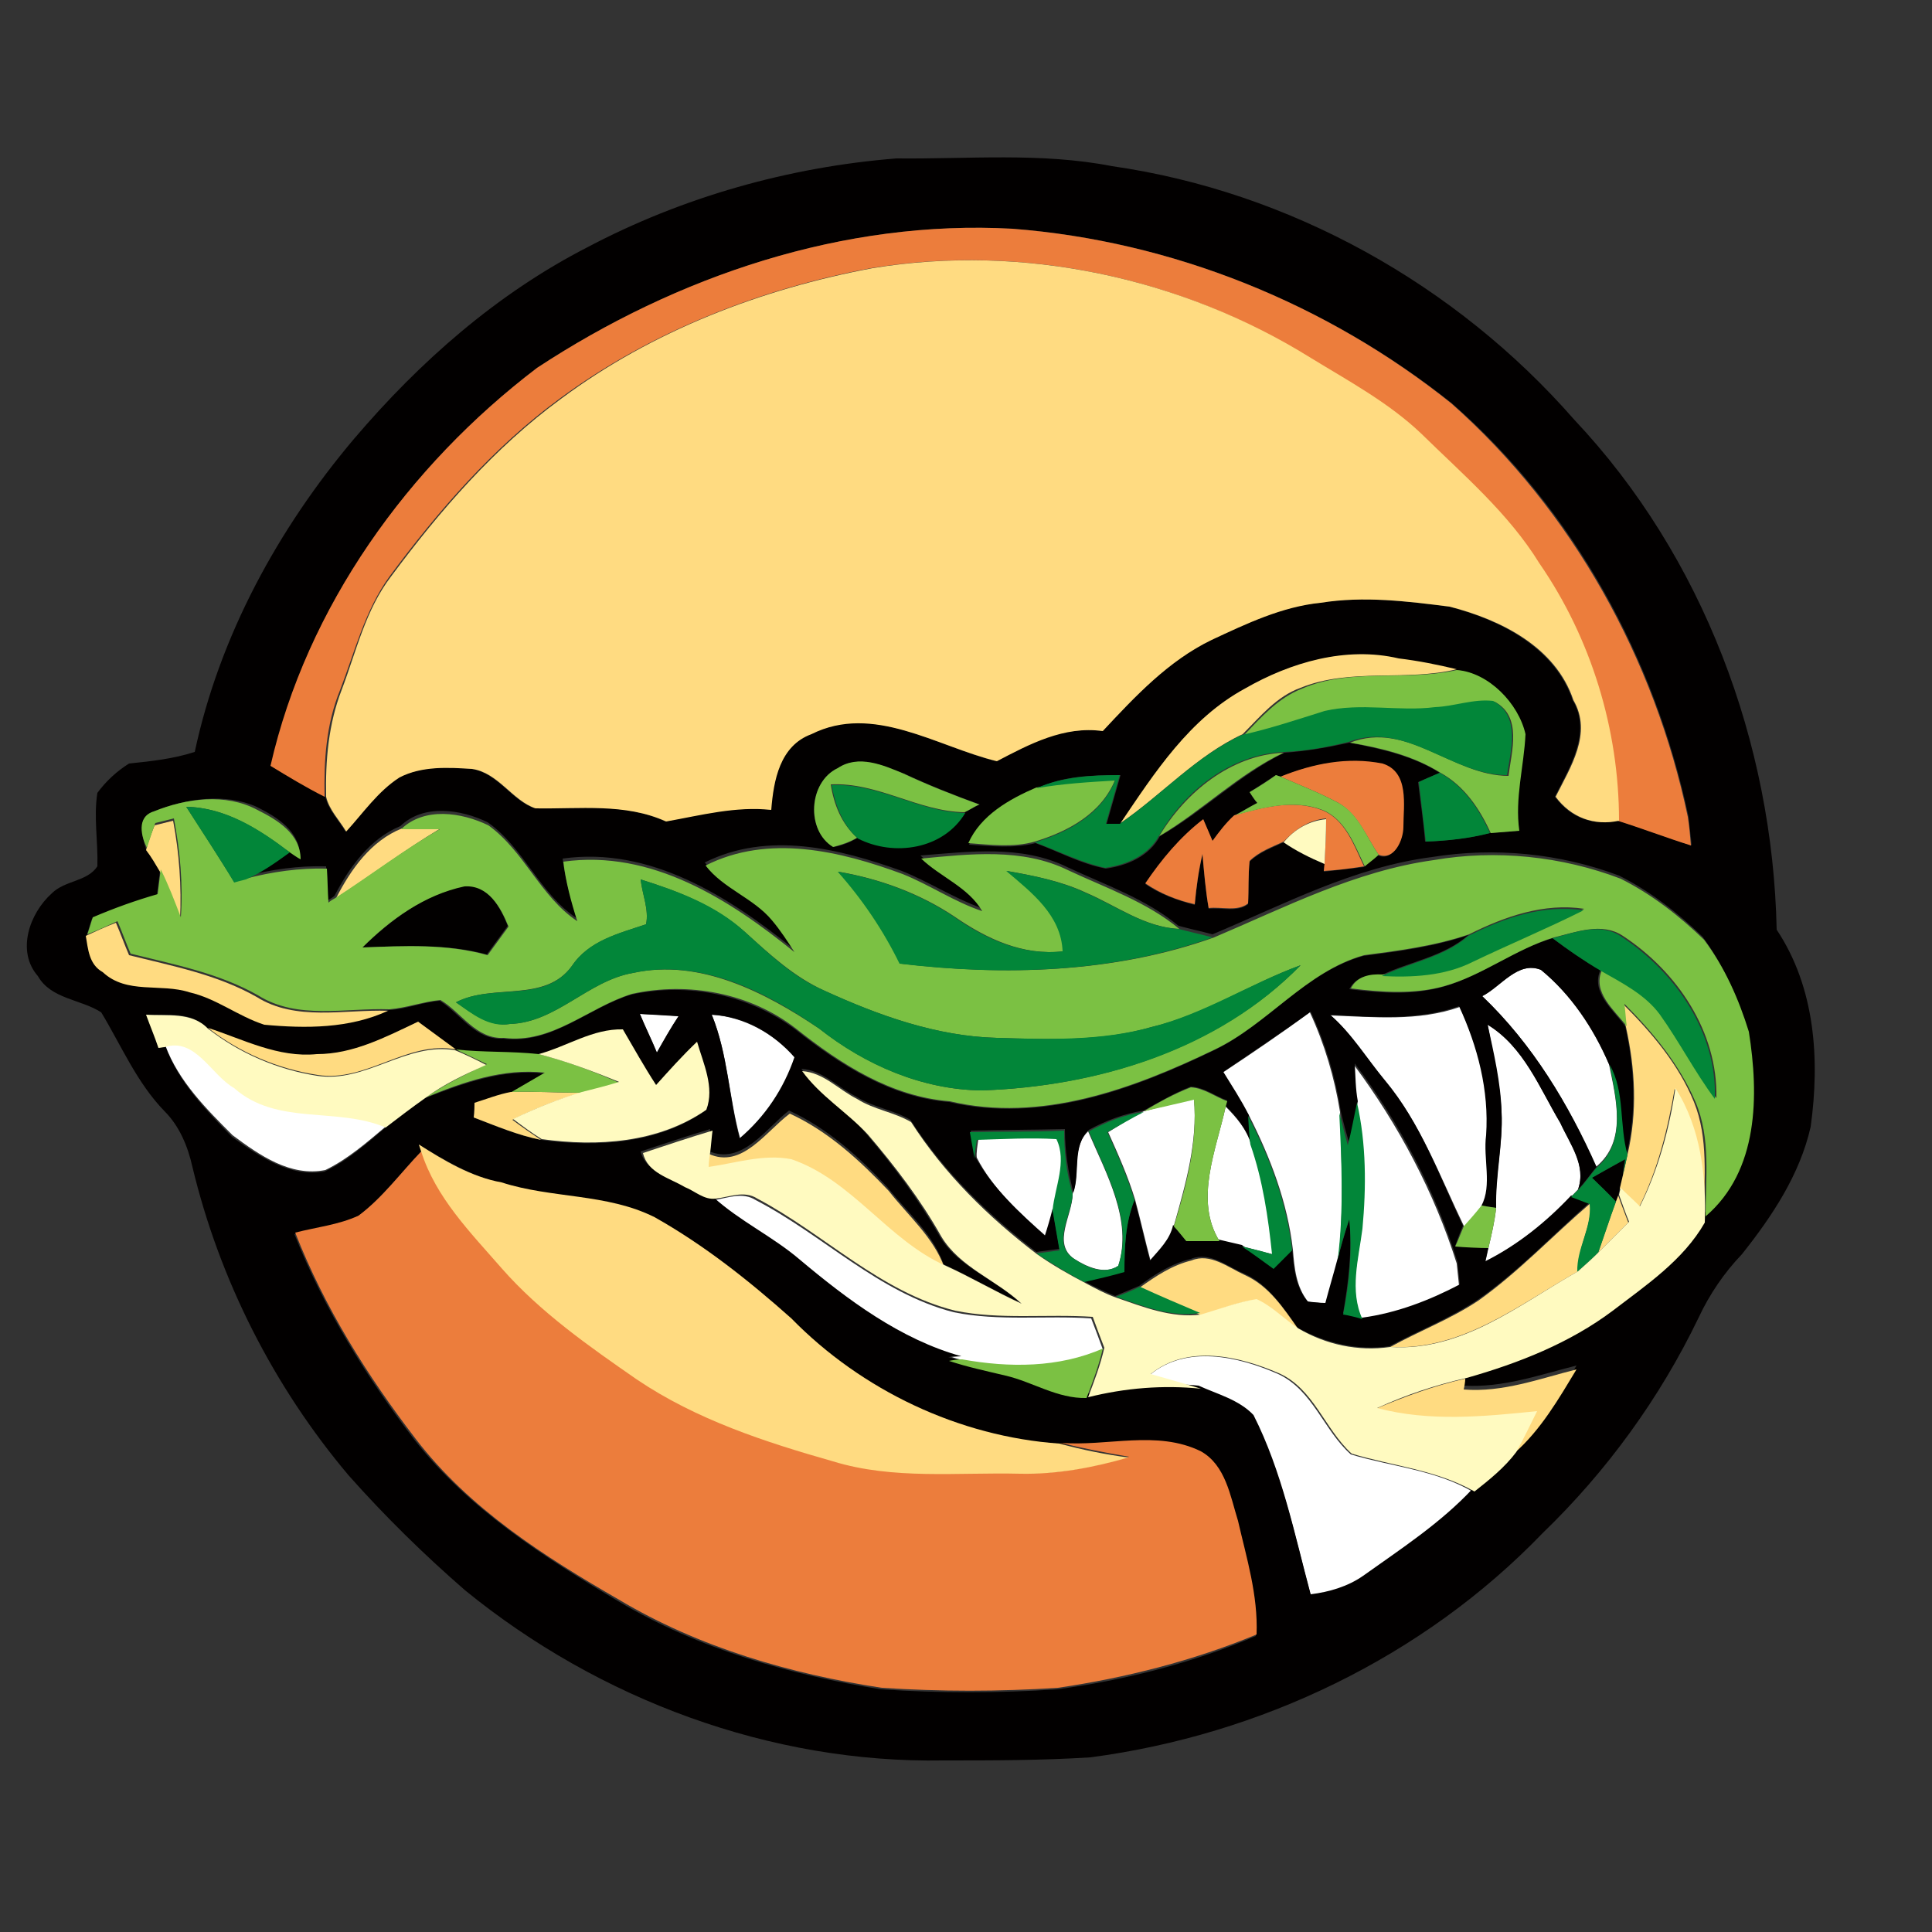 <?xml version="1.0" encoding="utf-8"?>
<!-- Generator: Adobe Illustrator 26.0.3, SVG Export Plug-In . SVG Version: 6.00 Build 0)  -->
<svg version="1.1" id="Layer_1" xmlns="http://www.w3.org/2000/svg" xmlns:xlink="http://www.w3.org/1999/xlink" x="0px" y="0px"
	 viewBox="0 0 250 250" style="enable-background:new 0 0 250 250;" xml:space="preserve">
<rect x="0" y="0" width="250" height="250" fill="#333333" stroke="none"/>
<style type="text/css">
	.st0{fill:#FFFFFF;}
	.st1{fill:#020000;}
	.st2{fill:#EC7D3C;}
	.st3{fill:#FFDB81;}
	.st4{fill:#7BC143;}
	.st5{fill:#028639;}
	.st6{fill:#FFFAC0;}
</style>
<g id="_x23_ffffffff">
	<path class="st0" d="M191.8,128.9c2.4-1.2,4.6-4.6,7.6-3.4c3.9,3.2,6.8,7.6,8.8,12.2c0.9,4.4,2.4,10-1.7,13.3
		C203,142.9,198.3,135.1,191.8,128.9z"/>
	<path class="st0" d="M172.2,131.4c5.6,0.2,11.3,0.8,16.7-1.1c2.4,5.2,3.9,10.9,3.5,16.7c-0.4,3,0.8,6.4-0.6,9.1
		c-0.8,0.9-1.6,1.8-2.3,2.7c-3.1-6.4-5.6-13.3-10.2-18.9C176.9,137,174.9,133.8,172.2,131.4z"/>
	<path class="st0" d="M82.8,131.2c1.7,0.1,3.3,0.1,5,0.3c-1,1.5-1.9,3.1-2.8,4.7C84.3,134.5,83.5,132.9,82.8,131.2z"/>
	<path class="st0" d="M158.2,138.8c3.8-2.5,7.6-5.1,11.3-7.8c1.9,4.1,3.2,8.5,3.9,12.9c0.2,6.3,0.5,12.7-0.2,19
		c-0.5,1.9-1.1,3.9-1.6,5.8c-0.6-0.1-1.7-0.2-2.3-0.2c-1.6-2-1.8-4.4-2-6.8c-0.7-6.1-2.9-11.9-5.7-17.4
		C160.5,142.5,159.3,140.6,158.2,138.8z"/>
	<path class="st0" d="M92.1,131.3c4.2,0.3,8,2.4,10.8,5.6c-1.4,4-3.8,7.7-7.1,10.5C94.3,142,94.2,136.4,92.1,131.3z"/>
	<path class="st0" d="M192.5,132.6c4.7,2.8,6.7,8.1,9.4,12.7c1.3,2.7,3.4,5.5,2.3,8.6c-0.2,0.2-0.6,0.7-0.9,0.9
		c-3.2,3.4-6.9,6.3-11.1,8.5c0.1-0.4,0.3-1.3,0.4-1.8c0.4-1.7,0.8-3.4,1-5.2c-0.2-4.2,0.9-8.2,0.7-12.4
		C194.1,140.1,193.2,136.4,192.5,132.6z"/>
	<path class="st0" d="M21.4,135.3c4-1.3,6,3.7,9,5.3c5.5,4.9,13.3,2.4,19.6,5.1c-2.5,2.1-5,4.3-7.9,5.7c-4.5,0.9-8.5-1.9-12-4.5
		C26.7,143.5,23.1,139.9,21.4,135.3z"/>
	<path class="st0" d="M175.2,137.8c5.8,7.8,10.4,16.5,13.3,25.7c0.1,0.9,0.2,1.9,0.3,2.9c-4,2.1-8.2,3.7-12.6,4.3
		c-1.7-3.8-0.4-7.8,0-11.7c0.5-5.4,0.5-11-0.7-16.3C175.3,141.1,175.3,139.4,175.2,137.8z"/>
	<path class="st0" d="M148,143.8c2.2-0.6,4.4-1.1,6.5-1.6c0.5,5.6-1.1,11.1-2.6,16.4c-0.4,1.9-1.9,3.2-3,4.6c-0.7-2.6-1.3-5.3-2-7.9
		c-0.9-3-2.2-5.9-3.5-8.8C144.9,145.6,146.4,144.6,148,143.8z"/>
	<path class="st0" d="M157.8,160.6c-3.3-5.3-0.4-11.9,0.8-17.4c1.4,1.4,2.7,2.9,3.3,4.9c1.6,4.6,2.3,9.4,2.8,14.2
		c-1.3-0.3-2.6-0.7-3.9-1C160,161.1,158.5,160.7,157.8,160.6z"/>
	<path class="st0" d="M126.6,147.4c3.4-0.1,6.9-0.4,10.3-0.1c1.4,2.9-0.2,6.2-0.5,9.2c-0.3,0.9-0.8,2.6-1,3.5c-3.4-3-6.9-6.1-9-10.2
		C126.3,149.3,126.5,148.1,126.6,147.4z"/>
	<path class="st0" d="M138.8,154.5c1-2.7-0.2-6,2-8.1c2.3,5.4,5.8,11.5,3.9,17.4c-1.8,1.2-4.1,0.1-5.7-0.9
		C136.1,160.9,138.8,157.2,138.8,154.5z"/>
	<path class="st0" d="M92.4,155.3c1.8-0.3,3.7-1.1,5.4,0c8.7,4.5,15.9,12,25.6,14.5c5.9,1.2,11.9,0.4,17.8,0.8c0.5,1.3,1,2.6,1.5,4
		c-5.8,2.5-12.1,2.5-18.2,1.4c-8-2.2-14.7-7.3-20.9-12.5C100.1,160.4,95.8,158.4,92.4,155.3z"/>
	<path class="st0" d="M148.8,177.9c4.7-3.9,11.4-2.4,16.6-0.1c4.5,2.1,5.9,7.3,9.4,10.4c5.3,1.6,11,2,15.9,4.9
		c-4.2,4.4-9.3,7.7-14.2,11.3c-2,1.5-4.4,2.1-6.8,2.4c-2.1-7.8-3.7-15.9-7.4-23.2c-1.8-2-4.7-2.7-7.1-3.8
		C153.1,179.1,150.9,178.5,148.8,177.9z"/>
</g>
<g id="_x23_020000ff">
	<path class="st1" d="M76,32c12.3-6.5,26.1-10.4,40-11.5c9.3,0.1,18.7-0.8,27.9,1c23,3.3,44.5,15.3,59.8,32.8
		c16.7,17.7,25.7,41.9,26.2,66c5,7.5,5.6,16.8,4.4,25.5c-1.4,6.2-5,11.6-8.9,16.5c-2.3,2.4-4.2,5.2-5.6,8.2
		c-5,10.4-11.9,19.9-20.2,27.9c-15.4,16-36.5,26.1-58.5,29c-6.3,0.4-12.7,0.4-19,0.4c-22.4,0.4-44.6-7.9-61.9-22
		c-5.3-4.6-10.4-9.6-15.1-14.9c-9.7-11.5-16.7-25.3-20.2-39.9c-0.6-2.7-1.7-5.3-3.6-7.2c-3.6-3.7-5.6-8.5-8.2-12.8
		c-2.6-1.7-6.5-1.7-8.2-4.7c-2.8-3.2-1.1-8.1,1.8-10.7c1.7-1.7,4.6-1.5,5.9-3.5c0.1-3.2-0.5-6.4,0-9.5c1.1-1.5,2.5-2.8,4.1-3.8
		c2.9-0.3,5.7-0.6,8.5-1.5c3.2-15,10.8-28.9,20.6-40.5C54.3,46.8,64.3,38,76,32 M69.5,47.6C52.8,60.3,39.7,78.5,35.1,99.1
		c2.3,1.4,4.6,2.8,7,4c0.4,1.7,1.7,3,2.6,4.5c2.2-2.4,4.1-5.3,6.9-7c2.9-1.5,6.3-1.3,9.4-1.1c3.4,0.5,5.2,4.1,8.2,5.1
		c5.7,0.1,11.5-0.8,16.9,1.7c4.5-0.9,9-2,13.6-1.5c0.3-3.8,1.2-8.3,5.2-9.8c8-4.1,16.3,1.6,24,3.5c4.2-2.3,8.7-4.6,13.7-3.9
		c4.2-4.4,8.5-9.1,14.1-11.8c4.5-2.1,9.1-4.3,14.1-4.8c5.5-0.9,11.2-0.2,16.7,0.5c6.6,1.7,13.7,5.3,16,12.1
		c2.5,4.2-0.4,8.7-2.3,12.5c2,2.7,4.9,3.8,8.2,3.1c3.2,1,6.3,2.2,9.5,3.2c-0.1-1.2-0.3-2.5-0.4-3.7c-4.3-20.4-14.8-39.7-30.6-53.5
		c-16.2-12.9-36.2-21-56.8-22.6C109.2,28.4,87.6,35.7,69.5,47.6 M161.1,89.1c-7.1,3.9-11.7,10.9-16.1,17.5c-0.5,0-1.4,0-1.8,0
		c0.6-2.1,1.2-4.2,1.8-6.3c-3.7,0-7.4,0.1-10.8,1.7c-3.6,1.5-7.3,3.6-8.8,7.3c2.9,0.2,5.8,0.5,8.6-0.2c3,1.1,5.9,2.7,9.1,3.3
		c2.8-0.4,5.6-1.6,7-4.2c5.6-3.2,10.2-7.9,16.1-10.8c2.9-0.2,5.7-0.7,8.4-1.3c4.1,0.8,8.2,1.7,11.7,3.9c-0.9,0.4-1.9,0.8-2.8,1.2
		c0.3,2.6,0.7,5.1,0.9,7.7c2.8-0.1,5.6-0.4,8.3-1.1c1.2-0.1,2.5-0.2,3.7-0.3c-0.6-4.2,0.6-8.4,0.8-12.5c-0.9-4-4.7-8-8.9-8.3
		c-2.5-0.7-5-1.1-7.5-1.4C174.2,83.6,167,85.8,161.1,89.1 M108.4,99.4c-3.8,1.8-4.2,8.1-0.5,10.2c1.1-0.2,2.1-0.6,3.1-1.2
		c4.7,2.4,11,1.4,13.9-3.3c0.5-0.3,1.4-0.8,1.9-1c-3.3-1.2-6.6-2.5-9.8-4C114.3,99.1,111.1,97.6,108.4,99.4 M165.7,100.5l-0.6-0.2
		c-1.1,0.7-2.3,1.5-3.4,2.2c0.2,0.4,0.7,1.1,1,1.4c-1,0.5-2,1.1-2.9,1.6c-1.1,1-2,2.2-2.9,3.4c-0.4-0.9-0.8-1.9-1.2-2.8
		c-3,2.3-5.4,5.2-7.5,8.3c1.9,1.3,4.1,2.1,6.4,2.7c0.2-2.2,0.5-4.4,1-6.5c0.2,2.3,0.4,4.7,0.8,7c1.7-0.2,3.7,0.5,5.1-0.6
		c0.1-1.8,0-3.7,0.2-5.5c1.2-1.2,2.9-1.8,4.4-2.5c1.6,1.1,3.4,2,5.3,2.8l-0.1,1c1.8-0.2,3.5-0.4,5.2-0.6c0.4-0.4,1.3-1.1,1.8-1.5
		c2,0.8,3.2-2,3.2-3.6c0.1-2.8,0.8-7.1-2.7-8.2C174.4,97.9,169.8,98.9,165.7,100.5 M19.9,105c-2.2,0.7-1.5,3.3-1,4.9
		c0.6,0.9,1.2,1.8,1.8,2.8c-0.1,0.8-0.3,2.4-0.4,3.2c-2.9,0.8-5.7,1.8-8.4,3c-0.2,0.5-0.5,1.6-0.7,2.2c0.3,1.7,0.4,3.7,2.2,4.6
		c3.1,2.9,7.5,1.4,11.2,2.6c3.5,0.8,6.4,3.1,9.7,4.2c5.4,0.5,11,0.5,16-1.8c2.2-0.1,4.3-1,6.6-1.2c2.7,1.7,4.6,5.1,8.2,4.9
		c6.3,0.8,11-4,16.6-5.7c7.3-1.6,15.2,0,21.2,4.5c5.8,4.6,12.4,8.8,19.9,9.4c11.9,2.8,23.8-1.6,34.3-6.7
		c6.9-3.3,11.8-10.1,19.3-12.2c4.6-0.6,9.2-1.2,13.6-2.7c-3.2,2.8-7.5,3.4-11.3,5.2c-1.6-0.1-3.3,0.2-4.1,1.8
		c4,0.5,8.1,0.8,12.1-0.3c5-1.4,9.2-4.8,14.2-6.3c2,1.5,4,2.9,6.2,4.1c-1.3,2.9,1.7,5.2,3.2,7.3c1.2,5.4,1.5,11,0.2,16.5
		c-1.1-3.8-0.3-8-2.3-11.6c-2-4.7-4.9-9-8.8-12.2c-3-1.2-5.2,2.2-7.6,3.4c6.5,6.2,11.2,14,14.8,22.1c-0.8,0.9-1.5,2-2.4,2.9
		c1.1-3.1-1.1-5.9-2.3-8.6c-2.7-4.5-4.7-9.8-9.4-12.7c0.8,3.7,1.7,7.5,1.8,11.3c0.2,4.1-0.8,8.2-0.7,12.4c-0.6-0.1-1.2-0.2-1.9-0.3
		c1.4-2.6,0.2-6.1,0.6-9.1c0.4-5.8-1.1-11.5-3.5-16.7c-5.4,1.9-11.1,1.4-16.7,1.1c2.8,2.4,4.7,5.6,7,8.4c4.7,5.5,7.1,12.4,10.2,18.9
		c-0.3,0.7-0.8,2-1,2.6c1.1,0.1,3.2,0.1,4.3,0.2c-0.1,0.4-0.3,1.3-0.4,1.8c4.2-2.1,7.9-5.1,11.1-8.5c0.6,0.2,1.8,0.7,2.4,0.9
		c-4.8,4.2-9.2,8.9-14.5,12.6c-3.6,2.4-7.7,4-11.4,6c-4.1,0.6-8.3-0.4-11.9-2.4c-1.9-2.7-3.8-5.6-6.9-7c-2.2-0.9-4.4-2.9-6.9-1.9
		c-2.5,0.6-4.7,2-6.7,3.5c-1,0.4-2.1,0.9-3.1,1.3c-1.4-0.6-2.7-1.2-4-1.9c1.7-0.5,3.5-0.8,5.2-1.3c0-3.1,0.1-6.3,1.3-9.3
		c0.7,2.6,1.3,5.3,2,7.9c1.2-1.4,2.6-2.7,3-4.6c0.4,0.5,1.2,1.5,1.6,1.9c1.4,0,2.8,0,4.3,0c0.8,0.2,2.2,0.5,3,0.7
		c1.3,1,2.7,2,4.1,2.9c0.8-0.8,1.6-1.6,2.4-2.4c0.2,2.4,0.4,4.9,2,6.8c0.6,0.1,1.7,0.2,2.3,0.2c0.5-1.9,1.1-3.9,1.6-5.8
		c0.5-1.7,1-3.5,1.5-5.2c0.4,4.1-0.1,8.2-0.8,12.3c0.6,0.2,1.9,0.5,2.5,0.6c4.4-0.6,8.6-2.2,12.6-4.3c-0.1-1-0.2-1.9-0.3-2.9
		c-2.9-9.3-7.5-18-13.3-25.7c0.1,1.6,0.1,3.3,0.4,4.9c-0.4,1.8-0.7,3.6-1.1,5.5c-0.4-1.4-0.8-2.8-1.1-4.2c-0.7-4.5-2-8.8-3.9-12.9
		c-3.7,2.7-7.5,5.2-11.3,7.8c1.1,1.8,2.3,3.6,3.3,5.6c0.1,1.2,0.1,2.4,0.3,3.7c-0.6-1.9-1.9-3.5-3.3-4.9l0.2-0.7
		c-1.6-0.6-3-1.7-4.7-1.8c-2.1,0.8-4.1,2-6.1,3.1c-2.5,0.4-4.9,1.3-7.1,2.5c-2.2,2.1-1.1,5.5-2,8.1c-0.7-2.7-1.1-5.4-1.1-8.2
		c-4.1,0.1-8.1,0.1-12.2,0.2c0.2,1.2,0.4,2.3,0.6,3.4c2.2,4,5.7,7.2,9,10.2c0.3-0.9,0.8-2.6,1-3.5c0.3,1.8,0.6,3.5,0.9,5.2
		c-0.8,0.1-2.3,0.3-3,0.4c-6.2-4.8-12-10.4-16.3-17.1c-2.2-1.3-4.8-1.6-7-3c-2.4-1.2-4.3-3.4-7.1-3.6c2.2,3.3,5.8,5.3,8.3,8.3
		c3.5,4.1,6.8,8.5,9.5,13.2c2.3,4.1,7.1,5.6,10.4,8.7c-3.3-1.5-6.5-3.4-9.8-4.9c-1.4-4-4.7-6.7-7.2-9.9c-3.7-4-7.8-7.7-12.8-10
		c-3,2.3-6.1,7.2-10.5,5.2c0.1-0.7,0.2-2.1,0.3-2.8c-3,0.9-6,1.9-9,2.9c0.6,2.5,3.4,3.1,5.4,4.4c1.3,0.5,2.6,1.7,4,1.5
		c3.4,3.1,7.7,5.1,11.2,8.1c6.2,5.2,13,10.3,20.9,12.5c-0.4,0-1.3,0.1-1.7,0.1c2.4,0.7,4.9,1.2,7.3,1.9c3.6,0.8,6.8,3.1,10.5,2.9
		c4.8-1.2,9.7-1.6,14.6-1.1c2.4,1.1,5.2,1.8,7.1,3.8c3.7,7.3,5.3,15.4,7.4,23.2c2.4-0.3,4.8-1,6.8-2.4c4.9-3.5,10-6.8,14.2-11.3
		c1.9-1.6,3.9-3.1,5.4-5.1c3.4-3,5.7-6.9,8-10.8c-4.8,1.2-9.5,2.9-14.6,2.6c0.1-0.3,0.2-1,0.3-1.3c6.7-1.9,13.3-4.5,18.9-8.7
		c4.4-3.3,9.1-6.5,11.9-11.4l0-0.9c6.9-5.9,6.9-15.7,5.6-23.9c-1.3-4.2-3.2-8.4-5.8-11.9c-3.2-3.1-6.8-5.9-10.8-7.9
		c-7.7-2.9-16.1-3.7-24.2-2.4c-10.1,1.3-19.1,6.1-28.4,10c-1.5-0.4-2.9-0.7-4.4-1.1c-4.2-3.5-9.5-5.3-14.4-7.6
		c-5.9-2.9-12.7-2-19-1.5c2.6,2.4,6.1,3.7,7.9,6.8c-3.6-1.3-6.8-3.4-10.3-4.8c-8.1-2.9-17.3-5.2-25.5-1.1c2.3,3,6.2,4.1,8.6,7.1
		c1.1,1.3,2,2.7,2.9,4.1c-8.4-6.8-18.6-13.3-29.9-11.7c0.3,2.6,1.1,5.2,1.8,7.7c-4.8-3.2-6.8-9.1-11.5-12.4
		c-3.5-1.7-8.3-2.4-11.3,0.5c-3.9,1.6-6.6,5.3-8.5,9c-0.2,0.2-0.7,0.5-0.9,0.6c-0.1-1.5-0.1-2.9-0.2-4.4c-3.5-0.1-7.1,0.4-10.5,1.3
		c2-0.9,3.8-2.2,5.7-3.5c0.4,0.2,1.1,0.7,1.4,0.9c0-3.3-3-5.1-5.6-6.4C29.2,102.6,24.1,103.3,19.9,105 M82.8,131.2
		c0.7,1.7,1.5,3.3,2.2,5c0.9-1.6,1.8-3.2,2.8-4.7C86.1,131.4,84.5,131.3,82.8,131.2 M18.9,131.3c0.6,1.4,1.1,2.8,1.7,4.2
		c0.2,0,0.6-0.1,0.8-0.1c1.7,4.6,5.2,8.2,8.6,11.7c3.5,2.5,7.5,5.3,12,4.5c3-1.4,5.4-3.6,7.9-5.7c1.7-1.3,3.4-2.6,5.1-3.8
		c4.9-1.9,10-3.8,15.4-3.2c-1.4,0.9-2.9,1.7-4.3,2.5c-1.6,0.3-3.2,0.9-4.7,1.4c0,0.5-0.1,1.4-0.1,1.8c2.8,1.1,5.7,2.3,8.7,2.9
		c7.3,1,15.2,0.5,21.3-3.8c1.1-3-0.4-6-1.2-8.8c-1.8,1.8-3.5,3.7-5.3,5.6c-1.5-2.4-2.9-4.8-4.3-7.2c-3.9,0-7.2,2.3-10.9,3.2
		c-3.6-0.4-7.2-0.1-10.7-0.6c-1.6-1.2-3.3-2.4-4.9-3.6c-4.2,1.9-8.4,4.2-13.1,4.2c-5,0.6-9.5-1.9-14.1-3.4
		C24.8,130.8,21.6,131.4,18.9,131.3 M92.1,131.3c2.1,5.2,2.2,10.7,3.6,16c3.3-2.8,5.7-6.4,7.1-10.5
		C100.1,133.7,96.3,131.5,92.1,131.3 M54.2,148.1l0.3,0.9c-2.7,2.8-5,6-8.2,8.4c-2.6,1.2-5.5,1.5-8.2,2.3
		c3.8,9.6,9.3,18.5,15.6,26.7c7,8.9,16.7,15.1,26.3,20.8c10.4,6.2,22.2,9.5,34,11.4c7.6,0.5,15.2,0.5,22.8,0
		c8.8-1.2,17.5-3.4,25.7-6.9c0.2-5-1.4-9.8-2.4-14.7c-1-3.2-1.6-7.2-4.8-9c-5.7-2.8-12.2-0.7-18.2-1.1c-13-0.9-25.6-6.9-34.7-16.2
		c-5.5-4.9-11.3-9.6-17.7-13.1c-6.2-3.1-13.3-2.3-19.8-4.5C61,152.2,57.6,150.2,54.2,148.1z"/>
	<path class="st1" d="M46.9,122.6c3.7-3.6,8-6.8,13.1-8c3.1-0.2,4.7,2.7,5.7,5.2c-0.9,1.2-1.8,2.5-2.7,3.7
		C57.8,122.1,52.3,122.4,46.9,122.6z"/>
	<path class="st1" d="M206,152.4c1.4-0.8,2.9-1.6,4.3-2.4c-0.1,0.5-0.3,1.5-0.3,2.1c-0.1,0.4-0.3,1.3-0.4,1.7l-0.2,0.9l-0.3,0.8
		C208.1,154.4,207,153.4,206,152.4z"/>
</g>
<g id="_x23_ec7d3cff">
	<path class="st2" d="M69.5,47.6c18.1-11.9,39.7-19.2,61.5-18c20.7,1.6,40.7,9.7,56.8,22.6c15.7,13.9,26.3,33.1,30.6,53.5
		c0.2,1.2,0.3,2.5,0.4,3.7c-3.2-1-6.3-2.2-9.5-3.2c0.1-11.8-3.6-23.6-10.3-33.3c-4-6.5-9.8-11.5-15.3-16.8c-4.2-4-9.4-6.8-14.3-9.8
		c-16.7-10.5-37.2-14.8-56.7-11.6c-14.4,2.7-28.5,8.2-40.3,16.9c-8.6,6.3-15.7,14.5-22,23c-3.2,4.4-4.5,9.8-6.4,14.7
		c-1.8,4.4-2.1,9.1-2,13.8c-2.4-1.2-4.7-2.6-7-4C39.7,78.5,52.8,60.3,69.5,47.6z"/>
	<path class="st2" d="M165.7,100.5c4.2-1.7,8.7-2.6,13.2-1.7c3.5,1.1,2.7,5.4,2.7,8.2c0,1.7-1.2,4.4-3.2,3.6
		c-1.6-2.3-2.6-5.2-5.2-6.7C170.8,102.6,168.2,101.6,165.7,100.5z"/>
	<path class="st2" d="M159.7,105.5c3.6-1,7.6-2.1,11.3-0.7c3.1,1.2,4.2,4.6,5.5,7.3c-1.8,0.3-3.5,0.5-5.2,0.6l0.1-1
		c0.1-1.9,0.2-3.8,0.2-5.8c-2.2,0.2-4,1.4-5.5,3c-1.5,0.7-3.2,1.3-4.4,2.5c-0.2,1.8-0.1,3.7-0.2,5.5c-1.4,1.1-3.4,0.4-5.1,0.6
		c-0.4-2.3-0.6-4.7-0.8-7c-0.5,2.1-0.8,4.3-1,6.5c-2.3-0.5-4.5-1.4-6.4-2.7c2.1-3.1,4.5-6,7.5-8.3c0.4,0.9,0.8,1.9,1.2,2.8
		C157.7,107.7,158.6,106.5,159.7,105.5z"/>
	<path class="st2" d="M46.4,157.3c3.1-2.3,5.5-5.6,8.2-8.4c1.8,6,6.3,10.5,10.4,15.1c5,5.7,11.3,10.1,17.5,14.4
		c7.7,5.1,16.6,8.1,25.4,10.6c7.8,2.4,16.1,1.4,24.2,1.6c4.8,0.2,9.4-0.8,14-2.1c-3-0.5-6-1.1-8.9-1.8c6.1,0.5,12.5-1.7,18.2,1.1
		c3.2,1.8,3.8,5.8,4.8,9c1.1,4.8,2.6,9.6,2.4,14.7c-8.2,3.4-16.9,5.6-25.7,6.9c-7.6,0.5-15.2,0.5-22.8,0c-11.8-1.8-23.6-5.2-34-11.4
		c-9.7-5.6-19.4-11.8-26.3-20.8c-6.3-8.2-11.8-17-15.6-26.7C40.9,158.8,43.8,158.5,46.4,157.3z"/>
</g>
<g id="_x23_ffdb81ff">
	<path class="st3" d="M112.9,34.7c19.4-3.2,40,1.2,56.7,11.6c4.9,3,10.1,5.8,14.3,9.8c5.4,5.3,11.3,10.3,15.3,16.8
		c6.7,9.7,10.3,21.5,10.3,33.3c-3.2,0.7-6.2-0.4-8.2-3.1c1.9-3.8,4.8-8.2,2.3-12.5c-2.3-6.9-9.4-10.4-16-12.1
		c-5.5-0.7-11.1-1.4-16.7-0.5c-5,0.5-9.6,2.7-14.1,4.8c-5.6,2.7-9.9,7.3-14.1,11.8c-5-0.7-9.5,1.7-13.7,3.9c-7.8-1.9-16-7.5-24-3.5
		c-4.1,1.5-4.9,6-5.2,9.8c-4.6-0.5-9.1,0.7-13.6,1.5c-5.3-2.4-11.2-1.6-16.9-1.7c-3-1-4.8-4.6-8.2-5.1c-3.1-0.2-6.5-0.4-9.4,1.1
		c-2.8,1.8-4.7,4.6-6.9,7c-0.9-1.5-2.2-2.8-2.6-4.5c-0.1-4.7,0.3-9.4,2-13.8c1.9-5,3.1-10.4,6.4-14.7c6.3-8.5,13.4-16.7,22-23
		C84.4,42.8,98.5,37.4,112.9,34.7z"/>
	<path class="st3" d="M161.1,89.1c5.9-3.4,13.1-5.5,19.9-3.9c2.5,0.3,5,0.8,7.5,1.4c-6.6,1.6-13.8-0.2-20.2,2.4
		c-3.1,1.1-5.2,3.7-7.5,6c-6,2.8-10.4,7.8-15.8,11.5C149.4,100,153.9,93,161.1,89.1z"/>
	<path class="st3" d="M20,106.8c0.8-0.2,1.6-0.4,2.4-0.6c0.8,4.2,1.1,8.5,0.9,12.8c-0.8-2.1-1.6-4.2-2.6-6.2c-0.6-1-1.1-1.9-1.8-2.8
		C19.2,108.9,19.6,107.8,20,106.8z"/>
	<path class="st3" d="M43.5,116.2c1.9-3.7,4.5-7.4,8.5-9c1.7,0,3.3,0,5,0C52.3,110,48,113.3,43.5,116.2z"/>
	<path class="st3" d="M11.1,121.1c1.3-0.6,2.6-1.2,3.9-1.7c0.6,1.4,1.1,2.8,1.7,4.2c5.6,1.4,11.4,2.5,16.5,5.4
		c5.1,3.2,11.3,1.6,17,1.8c-5,2.3-10.6,2.3-16,1.8c-3.4-1.1-6.2-3.4-9.7-4.2c-3.7-1.2-8.1,0.3-11.2-2.6
		C11.5,124.8,11.4,122.8,11.1,121.1z"/>
	<path class="st3" d="M210,129.9c3.7,3.7,7.2,7.8,9.2,12.7c1.9,4.7,1.3,9.9,1.3,14.8l0,0.9c0.2-6-0.5-12.2-3.8-17.4
		c-0.9,5.3-2.2,10.5-4.6,15.3c-0.8-0.8-1.7-1.6-2.5-2.4c0.1-0.4,0.3-1.3,0.4-1.7c0.2-0.9,0.4-1.8,0.6-2.7c1.3-5.5,1-11.1-0.2-16.5
		C210.2,132.1,210.1,130.6,210,129.9z"/>
	<path class="st3" d="M26.9,133c4.6,1.5,9.1,3.9,14.1,3.4c4.7,0,8.9-2.2,13.1-4.2c1.6,1.2,3.3,2.4,4.9,3.6
		c-6.3-1.2-11.6,4.3-17.9,3.3C35.9,138.3,31,136.2,26.9,133z"/>
	<path class="st3" d="M61.4,142.7c1.6-0.5,3.1-1.1,4.7-1.4c3-0.1,6.1,0.1,9.1,0.1c-3.1,0.9-6.1,2.1-8.9,3.5c1.2,0.9,2.5,1.8,3.7,2.6
		c-3-0.6-5.8-1.8-8.7-2.9C61.4,144,61.4,143.1,61.4,142.7z"/>
	<path class="st3" d="M102.2,144.1c5,2.3,9.1,6.1,12.8,10c2.5,3.2,5.8,6,7.2,9.9c-7.5-3.3-12.1-11.2-20-13.8
		c-3.6-0.6-7.2,0.5-10.7,1c0.1-0.5,0.2-1.4,0.2-1.9C96,151.3,99.1,146.4,102.2,144.1z"/>
	<path class="st3" d="M54.2,148.1c3.3,2.1,6.8,4.2,10.7,4.9c6.5,2.1,13.6,1.4,19.8,4.5c6.4,3.6,12.2,8.2,17.7,13.1
		c9.1,9.3,21.7,15.3,34.7,16.2c2.9,0.8,5.9,1.4,8.9,1.8c-4.5,1.3-9.2,2.2-14,2.1c-8.1-0.2-16.4,0.8-24.2-1.6
		c-8.8-2.5-17.7-5.4-25.4-10.6c-6.2-4.3-12.5-8.7-17.5-14.4c-4-4.6-8.5-9.1-10.4-15.1L54.2,148.1z"/>
	<path class="st3" d="M209.1,155.5l0.3-0.8c0.4,1.2,0.9,2.4,1.3,3.5c-1.3,1.3-2.6,2.6-3.9,3.9C207.6,159.8,208.3,157.6,209.1,155.5z
		"/>
	<path class="st3" d="M205.8,155.7c0.2,3.1-1.7,5.7-1.6,8.8c-7.6,4.3-15,10.3-24.3,9.8c3.8-2.1,7.8-3.6,11.4-6
		C196.5,164.6,200.9,159.9,205.8,155.7z"/>
	<path class="st3" d="M147.5,166.6c2.1-1.5,4.2-2.9,6.7-3.5c2.4-1,4.7,0.9,6.9,1.9c3.1,1.4,5,4.3,6.9,7c-1.8-1.2-3.4-2.9-5.4-3.8
		c-2.5,0.3-4.8,1.3-7.2,2C152.7,168.8,150.1,167.8,147.5,166.6z"/>
	<path class="st3" d="M189.4,179.8c5.1,0.4,9.8-1.4,14.6-2.6c-2.3,3.8-4.6,7.8-8,10.8c1-1.7,1.8-3.5,2.7-5.3
		c-6.9,0.7-13.9,1.4-20.7-0.4c3.8-1.6,7.6-3,11.6-3.9C189.6,178.8,189.5,179.4,189.4,179.8z"/>
</g>
<g id="_x23_7bc143ff">
	<path class="st4" d="M188.5,86.7c4.1,0.3,8,4.3,8.9,8.3c-0.2,4.2-1.4,8.3-0.8,12.5c-1.2,0.1-2.5,0.2-3.7,0.3
		c-1.4-3.1-3.4-6.1-6.5-7.8c-3.5-2.2-7.6-3.2-11.7-3.9c7.4-2.9,13.3,4.3,20.5,4.3c0.4-3.2,1.8-7.7-1.8-9.6c-2.5-0.3-5,0.6-7.5,0.8
		c-4.7,0.6-9.5-0.6-14.2,0.4c-3.6,1.1-7.1,2.4-10.7,3.1c2.2-2.3,4.4-4.8,7.5-6C174.7,86.4,181.8,88.2,188.5,86.7z"/>
	<path class="st4" d="M150,108.2c3.4-5.7,9.3-10.5,16.1-10.8C160.2,100.2,155.6,104.9,150,108.2z"/>
	<path class="st4" d="M108.4,99.4c2.7-1.8,5.9-0.4,8.5,0.7c3.2,1.5,6.5,2.8,9.8,4c-0.5,0.2-1.4,0.8-1.9,1c-6-0.1-11.2-3.9-17.3-3.6
		c0.4,2.6,1.4,5.1,3.4,6.9c-1,0.6-2,0.9-3.1,1.2C104.3,107.5,104.6,101.2,108.4,99.4z"/>
	<path class="st4" d="M161.7,102.5c1.2-0.7,2.3-1.4,3.4-2.2l0.6,0.2c2.5,1.1,5.1,2.1,7.5,3.4c2.6,1.4,3.6,4.4,5.2,6.7
		c-0.4,0.4-1.3,1.1-1.8,1.5c-1.3-2.7-2.5-6.1-5.5-7.3c-3.7-1.4-7.7-0.3-11.3,0.7c1-0.5,1.9-1.1,2.9-1.6
		C162.4,103.6,161.9,102.8,161.7,102.5z"/>
	<path class="st4" d="M134.1,101.9c3.4-0.6,6.8-0.8,10.2-1c-1.8,4.4-6.1,6.7-10.4,8c-2.8,0.8-5.8,0.4-8.6,0.2
		C126.9,105.5,130.6,103.4,134.1,101.9z"/>
	<path class="st4" d="M19.9,105c4.2-1.7,9.3-2.4,13.4-0.2c2.6,1.3,5.6,3.1,5.6,6.4c-0.4-0.2-1.1-0.7-1.4-0.9c-4-3-8.3-5.8-13.4-5.9
		c2.1,3.2,4.2,6.5,6.2,9.7c0.4-0.1,1.2-0.3,1.5-0.4c3.4-0.9,7-1.4,10.5-1.3c0.1,1.5,0.1,2.9,0.2,4.4c0.2-0.2,0.7-0.5,0.9-0.6
		c4.5-2.9,8.8-6.2,13.5-8.9c-1.7,0-3.3,0-5,0c3-2.9,7.8-2.2,11.3-0.5c4.7,3.4,6.7,9.2,11.5,12.4c-0.8-2.5-1.5-5.1-1.8-7.7
		c11.4-1.6,21.5,4.9,29.9,11.7c-0.9-1.4-1.8-2.8-2.9-4.1c-2.4-2.9-6.3-4.1-8.6-7.1c8.1-4.1,17.4-1.9,25.5,1.1
		c3.5,1.4,6.7,3.6,10.3,4.8c-1.8-3.1-5.4-4.4-7.9-6.8c6.3-0.6,13.1-1.4,19,1.5c4.9,2.3,10.2,4.1,14.4,7.6c-4.5-0.2-8.1-3-12.1-4.7
		c-3.2-1.5-6.8-2.2-10.2-2.8c3.3,2.8,7.1,5.7,7.3,10.4c-5.2,0.6-9.9-1.6-14.1-4.5c-4.5-3-9.7-4.9-15-5.8c3.2,3.6,5.9,7.6,8.1,11.9
		c13.5,1.6,27.6,1.2,40.5-3.4c9.2-3.9,18.3-8.6,28.4-10c8.1-1.4,16.6-0.5,24.2,2.4c4,2,7.6,4.8,10.8,7.9c2.7,3.6,4.5,7.7,5.8,11.9
		c1.3,8.2,1.3,18-5.6,23.9c0-4.9,0.7-10.1-1.3-14.8c-2.1-4.9-5.5-9-9.2-12.7c0.1,0.7,0.2,2.2,0.3,2.9c-1.6-2.1-4.5-4.4-3.2-7.3
		c2.8,1.6,5.8,3.1,7.7,5.7c2.5,3.5,4.5,7.5,7.1,10.9c0.2-8.6-5.1-16.4-12.1-21c-2.7-1.8-6-0.5-8.9,0.2c-5,1.5-9.2,4.9-14.2,6.3
		c-3.9,1.1-8.1,0.8-12.1,0.3c0.8-1.6,2.5-1.9,4.1-1.8c4,0.1,8.1,0,11.7-1.8c4.8-2.3,9.7-4.3,14.4-6.7c-5.2-0.8-10.3,1-14.9,3.3
		c-4.4,1.5-9,2.1-13.6,2.7c-7.5,2.1-12.4,8.9-19.3,12.2c-10.6,5.1-22.5,9.5-34.3,6.7c-7.6-0.6-14.1-4.8-19.9-9.4
		c-5.9-4.6-13.9-6.1-21.2-4.5c-5.6,1.7-10.3,6.5-16.6,5.7c-3.6,0.2-5.5-3.3-8.2-4.9c-2.2,0.2-4.3,1-6.6,1.2
		c-5.7-0.2-11.9,1.4-17-1.8c-5.1-2.9-10.9-4-16.5-5.4c-0.6-1.4-1.1-2.8-1.7-4.2c-1.3,0.6-2.6,1.2-3.9,1.7c0.2-0.5,0.5-1.6,0.7-2.2
		c2.8-1.2,5.6-2.2,8.4-3c0.1-0.8,0.3-2.4,0.4-3.2c1,2,1.8,4.1,2.6,6.2c0.3-4.3-0.1-8.6-0.9-12.8c-0.8,0.2-1.6,0.4-2.4,0.6
		c-0.4,1-0.7,2.1-1.1,3.2C18.3,108.3,17.6,105.7,19.9,105 M46.9,122.6c5.4-0.2,10.9-0.5,16.2,1c0.9-1.2,1.8-2.5,2.7-3.7
		c-1-2.5-2.6-5.4-5.7-5.2C54.9,115.8,50.5,119,46.9,122.6 M82.9,113.8c0.2,1.9,1.1,3.9,0.7,5.8c-3.5,1.2-7.4,2.1-9.6,5.4
		c-3.5,4.8-10.2,2.2-15,4.7c2.1,1.4,4.3,3.2,7,2.8c6-0.2,10.1-5.6,15.9-6.6c8.6-1.9,17.1,2.5,24.1,7.2c6,4.7,13.3,7.9,21,8
		c15-0.5,30.6-5.3,41.3-16.2c-6.6,2.4-12.4,6.4-19.3,8c-6.5,1.9-13.3,1.6-20,1.4c-7.8-0.2-15.3-2.9-22.3-6.1
		c-4-1.8-7.2-4.8-10.3-7.6C92.6,117.2,87.7,115.3,82.9,113.8z"/>
	<path class="st4" d="M59,135.8c3.6,0.4,7.1,0.2,10.7,0.6c3.6,0.9,7,2.2,10.4,3.7c-1.6,0.5-3.2,0.9-4.8,1.3c-3,0-6.1-0.2-9.1-0.1
		c1.4-0.8,2.9-1.7,4.3-2.5c-5.4-0.6-10.5,1.2-15.4,3.2c2.5-1.7,5.2-3,7.9-4.3C61.7,137.1,60.3,136.4,59,135.8z"/>
	<path class="st4" d="M148,143.8c2-1.2,4-2.3,6.1-3.1c1.7,0.1,3.1,1.2,4.7,1.8l-0.2,0.7c-1.2,5.6-4.1,12.1-0.8,17.4
		c-1.4,0-2.9,0-4.3,0c-0.4-0.5-1.2-1.5-1.6-1.9c1.6-5.3,3.1-10.8,2.6-16.4C152.4,142.8,150.2,143.3,148,143.8z"/>
	<path class="st4" d="M189.4,158.7c0.8-0.9,1.6-1.8,2.3-2.7c0.6,0.1,1.2,0.2,1.9,0.3c-0.2,1.8-0.6,3.5-1,5.2c-1.1,0-3.2-0.1-4.3-0.2
		C188.6,160.7,189.1,159.4,189.4,158.7z"/>
	<path class="st4" d="M124.5,175.9c6.1,1.1,12.5,1.1,18.2-1.4c-0.5,2.2-1.3,4.3-2.1,6.4c-3.8,0.1-7-2.1-10.5-2.9
		c-2.5-0.6-4.9-1.1-7.3-1.9C123.2,176,124.1,175.9,124.5,175.9z"/>
</g>
<g id="_x23_028639ff">
	<path class="st5" d="M185.7,91.5c2.5-0.1,5-1.1,7.5-0.8c3.6,1.9,2.3,6.4,1.8,9.6c-7.2,0-13.1-7.1-20.5-4.3
		c-2.8,0.7-5.6,1.2-8.4,1.3c-6.8,0.3-12.8,5-16.1,10.8c-1.4,2.6-4.2,3.8-7,4.2c-3.2-0.7-6.1-2.2-9.1-3.3c4.3-1.3,8.6-3.6,10.4-8
		c-3.4,0.2-6.8,0.4-10.2,1c3.4-1.5,7.1-1.7,10.8-1.7c-0.6,2.1-1.2,4.2-1.8,6.3c0.5,0,1.4,0,1.8,0c5.4-3.7,9.8-8.7,15.8-11.5
		c3.6-0.8,7.2-2,10.7-3.1C176.2,90.9,181,92.1,185.7,91.5z"/>
	<path class="st5" d="M186.3,100c3.1,1.7,5.1,4.7,6.5,7.8c-2.7,0.7-5.5,1-8.3,1.1c-0.3-2.6-0.6-5.1-0.9-7.7
		C184.4,100.8,185.4,100.4,186.3,100z"/>
	<path class="st5" d="M107.6,101.6c6.1-0.3,11.3,3.5,17.3,3.6c-2.8,4.7-9.2,5.7-13.9,3.3C109,106.7,108.1,104.2,107.6,101.6z"/>
	<path class="st5" d="M24.1,104.4c5.1,0.1,9.5,2.9,13.4,5.9c-1.8,1.3-3.6,2.6-5.7,3.5c-0.4,0.1-1.2,0.3-1.5,0.4
		C28.3,110.8,26.1,107.6,24.1,104.4z"/>
	<path class="st5" d="M108.4,112.8c5.3,0.9,10.5,2.8,15,5.8c4.1,2.9,8.9,5.1,14.1,4.5c-0.2-4.7-4-7.6-7.3-10.4
		c3.5,0.6,7,1.3,10.2,2.8c4,1.7,7.7,4.5,12.1,4.7c1.5,0.4,2.9,0.7,4.4,1.1c-12.9,4.6-27,5-40.5,3.4
		C114.3,120.4,111.6,116.4,108.4,112.8z"/>
	<path class="st5" d="M82.9,113.8c4.8,1.5,9.7,3.3,13.5,6.8c3.2,2.9,6.3,5.9,10.3,7.6c7,3.2,14.5,5.9,22.3,6.1
		c6.7,0.2,13.5,0.4,20-1.4c6.8-1.7,12.7-5.6,19.3-8c-10.7,11-26.3,15.7-41.3,16.2c-7.7-0.1-15.1-3.3-21-8
		c-6.9-4.8-15.4-9.1-24.1-7.2c-5.8,1-9.9,6.4-15.9,6.6c-2.7,0.5-4.9-1.3-7-2.8c4.7-2.5,11.5,0.2,15-4.7c2.2-3.3,6-4.2,9.6-5.4
		C84,117.7,83.1,115.7,82.9,113.8z"/>
	<path class="st5" d="M190,121.1c4.6-2.3,9.6-4.1,14.9-3.3c-4.8,2.4-9.6,4.4-14.4,6.7c-3.6,1.8-7.8,2-11.7,1.8
		C182.5,124.5,186.8,123.9,190,121.1z"/>
	<path class="st5" d="M200.9,121.4c2.8-0.7,6.2-2.1,8.9-0.2c7,4.6,12.4,12.4,12.1,21c-2.6-3.5-4.6-7.4-7.1-10.9
		c-1.9-2.6-4.9-4.1-7.7-5.7C204.9,124.3,202.9,122.9,200.9,121.4z"/>
	<path class="st5" d="M208.3,137.8c2,3.5,1.2,7.8,2.3,11.6c-0.2,0.9-0.4,1.8-0.6,2.7c0.1-0.5,0.2-1.5,0.3-2.1
		c-1.5,0.8-2.9,1.6-4.3,2.4c1,1,2.1,2,3.1,3.1c-0.8,2.2-1.5,4.4-2.3,6.6c-0.9,0.9-1.8,1.7-2.7,2.5c-0.1-3.1,1.9-5.7,1.6-8.8
		c-0.6-0.2-1.8-0.7-2.4-0.9c0.2-0.2,0.6-0.7,0.9-0.9c0.9-0.9,1.6-2,2.4-2.9C210.6,147.7,209.1,142.1,208.3,137.8z"/>
	<path class="st5" d="M175.6,142.7c1.2,5.3,1.2,10.9,0.7,16.3c-0.5,3.9-1.7,8,0,11.7c-0.6-0.2-1.8-0.5-2.5-0.6
		c0.8-4,1.2-8.2,0.8-12.3c-0.6,1.7-1.1,3.4-1.5,5.2c0.8-6.3,0.5-12.7,0.2-19c0.4,1.4,0.7,2.8,1.1,4.2
		C174.9,146.3,175.2,144.5,175.6,142.7z"/>
	<path class="st5" d="M140.9,146.4c2.2-1.2,4.6-2.2,7.1-2.5c-1.6,0.8-3.1,1.7-4.7,2.6c1.3,2.9,2.6,5.8,3.5,8.8
		c-1.2,3-1.3,6.2-1.3,9.3c-1.7,0.5-3.5,0.9-5.2,1.3c-2.1-1.1-4.2-2.4-6.2-3.7c0.8-0.1,2.3-0.3,3-0.4c-0.3-1.7-0.6-3.5-0.9-5.2
		c0.3-3,1.9-6.3,0.5-9.2c-3.4-0.2-6.9,0-10.3,0.1c-0.1,0.6-0.3,1.8-0.3,2.4c-0.2-1.1-0.4-2.3-0.6-3.4c4.1-0.1,8.1,0,12.2-0.2
		c0,2.8,0.3,5.5,1.1,8.2c-0.1,2.7-2.8,6.5,0.2,8.4c1.6,1.1,3.9,2.1,5.7,0.9C146.7,157.9,143.1,151.8,140.9,146.4z"/>
	<path class="st5" d="M161.5,144.4c2.8,5.4,5,11.2,5.7,17.4c-0.8,0.8-1.6,1.6-2.4,2.4c-1.4-1-2.7-2-4.1-2.9c1.3,0.3,2.6,0.6,3.9,1
		c-0.5-4.8-1.2-9.6-2.8-14.2C161.6,146.8,161.6,145.6,161.5,144.4z"/>
	<path class="st5" d="M144.4,167.8c1.1-0.4,2.1-0.8,3.1-1.3c2.6,1.2,5.2,2.3,7.8,3.4C151.5,170.5,147.9,169,144.4,167.8z"/>
</g>
<g id="_x23_fffac0ff">
	<path class="st6" d="M166.1,109c1.4-1.7,3.3-2.8,5.5-3c0,1.9-0.1,3.8-0.2,5.8C169.5,111,167.7,110.1,166.1,109z"/>
	<path class="st6" d="M18.9,131.3c2.7,0.2,5.9-0.4,8,1.8c4.1,3.2,9,5.3,14.1,6.1c6.3,1,11.6-4.4,17.9-3.3c1.4,0.6,2.7,1.2,4,1.9
		c-2.7,1.2-5.5,2.5-7.9,4.3c-1.7,1.2-3.4,2.5-5.1,3.8c-6.3-2.7-14.1-0.2-19.6-5.1c-3-1.7-5-6.6-9-5.3c-0.2,0-0.6,0.1-0.8,0.1
		C20,134.1,19.4,132.7,18.9,131.3z"/>
	<path class="st6" d="M69.7,136.4c3.7-1,7-3.3,10.9-3.2c1.4,2.4,2.8,4.9,4.3,7.2c1.7-1.9,3.4-3.8,5.3-5.6c0.8,2.8,2.3,5.9,1.2,8.8
		c-6.2,4.3-14.1,4.8-21.3,3.8c-1.3-0.8-2.5-1.7-3.7-2.6c2.9-1.4,5.9-2.6,8.9-3.5c1.6-0.4,3.2-0.8,4.8-1.3
		C76.7,138.6,73.2,137.3,69.7,136.4z"/>
	<path class="st6" d="M103.8,138.6c2.8,0.2,4.7,2.4,7.1,3.6c2.2,1.4,4.8,1.7,7,3c4.3,6.7,10,12.3,16.3,17.1c2,1.4,4.1,2.6,6.2,3.7
		c1.3,0.7,2.6,1.4,4,1.9c3.5,1.2,7.2,2.7,11,2.2c2.4-0.7,4.7-1.6,7.2-2c2,0.9,3.6,2.6,5.4,3.8c3.6,2.1,7.7,3,11.9,2.4
		c9.3,0.6,16.7-5.5,24.3-9.8c0.9-0.8,1.8-1.6,2.7-2.5c1.3-1.3,2.6-2.6,3.9-3.9c-0.5-1.2-0.9-2.4-1.3-3.5l0.2-0.9
		c0.8,0.8,1.7,1.6,2.5,2.4c2.4-4.8,3.8-10,4.6-15.3c3.3,5.2,4,11.4,3.8,17.4c-2.8,4.9-7.6,8.1-11.9,11.4c-5.6,4.2-12.2,6.8-18.9,8.7
		c-4,0.9-7.9,2.2-11.6,3.9c6.8,1.8,13.8,1.1,20.7,0.4c-0.9,1.8-1.7,3.5-2.7,5.3c-1.5,2-3.5,3.6-5.4,5.1c-4.9-2.8-10.6-3.3-15.9-4.9
		c-3.5-3.2-4.9-8.4-9.4-10.4c-5.1-2.2-11.8-3.8-16.6,0.1c2.1,0.6,4.3,1.2,6.5,1.9c-4.9-0.5-9.8-0.1-14.6,1.1
		c0.8-2.1,1.6-4.2,2.1-6.4c-0.5-1.3-1-2.6-1.5-4c-5.9-0.4-12,0.4-17.8-0.8c-9.7-2.4-16.9-9.9-25.6-14.5c-1.7-1.1-3.6-0.2-5.4,0
		c-1.5,0.2-2.7-1-4-1.5c-2-1.2-4.8-1.8-5.4-4.4c3-1,6-2,9-2.9c-0.1,0.7-0.2,2.1-0.3,2.8c-0.1,0.5-0.2,1.4-0.2,1.9
		c3.5-0.5,7.1-1.7,10.7-1c7.9,2.7,12.5,10.5,20,13.8c3.3,1.5,6.5,3.4,9.8,4.9c-3.3-3.1-8-4.7-10.4-8.7c-2.7-4.8-6-9.1-9.5-13.2
		C109.6,143.9,106.1,141.8,103.8,138.6z"/>
</g>
</svg>
